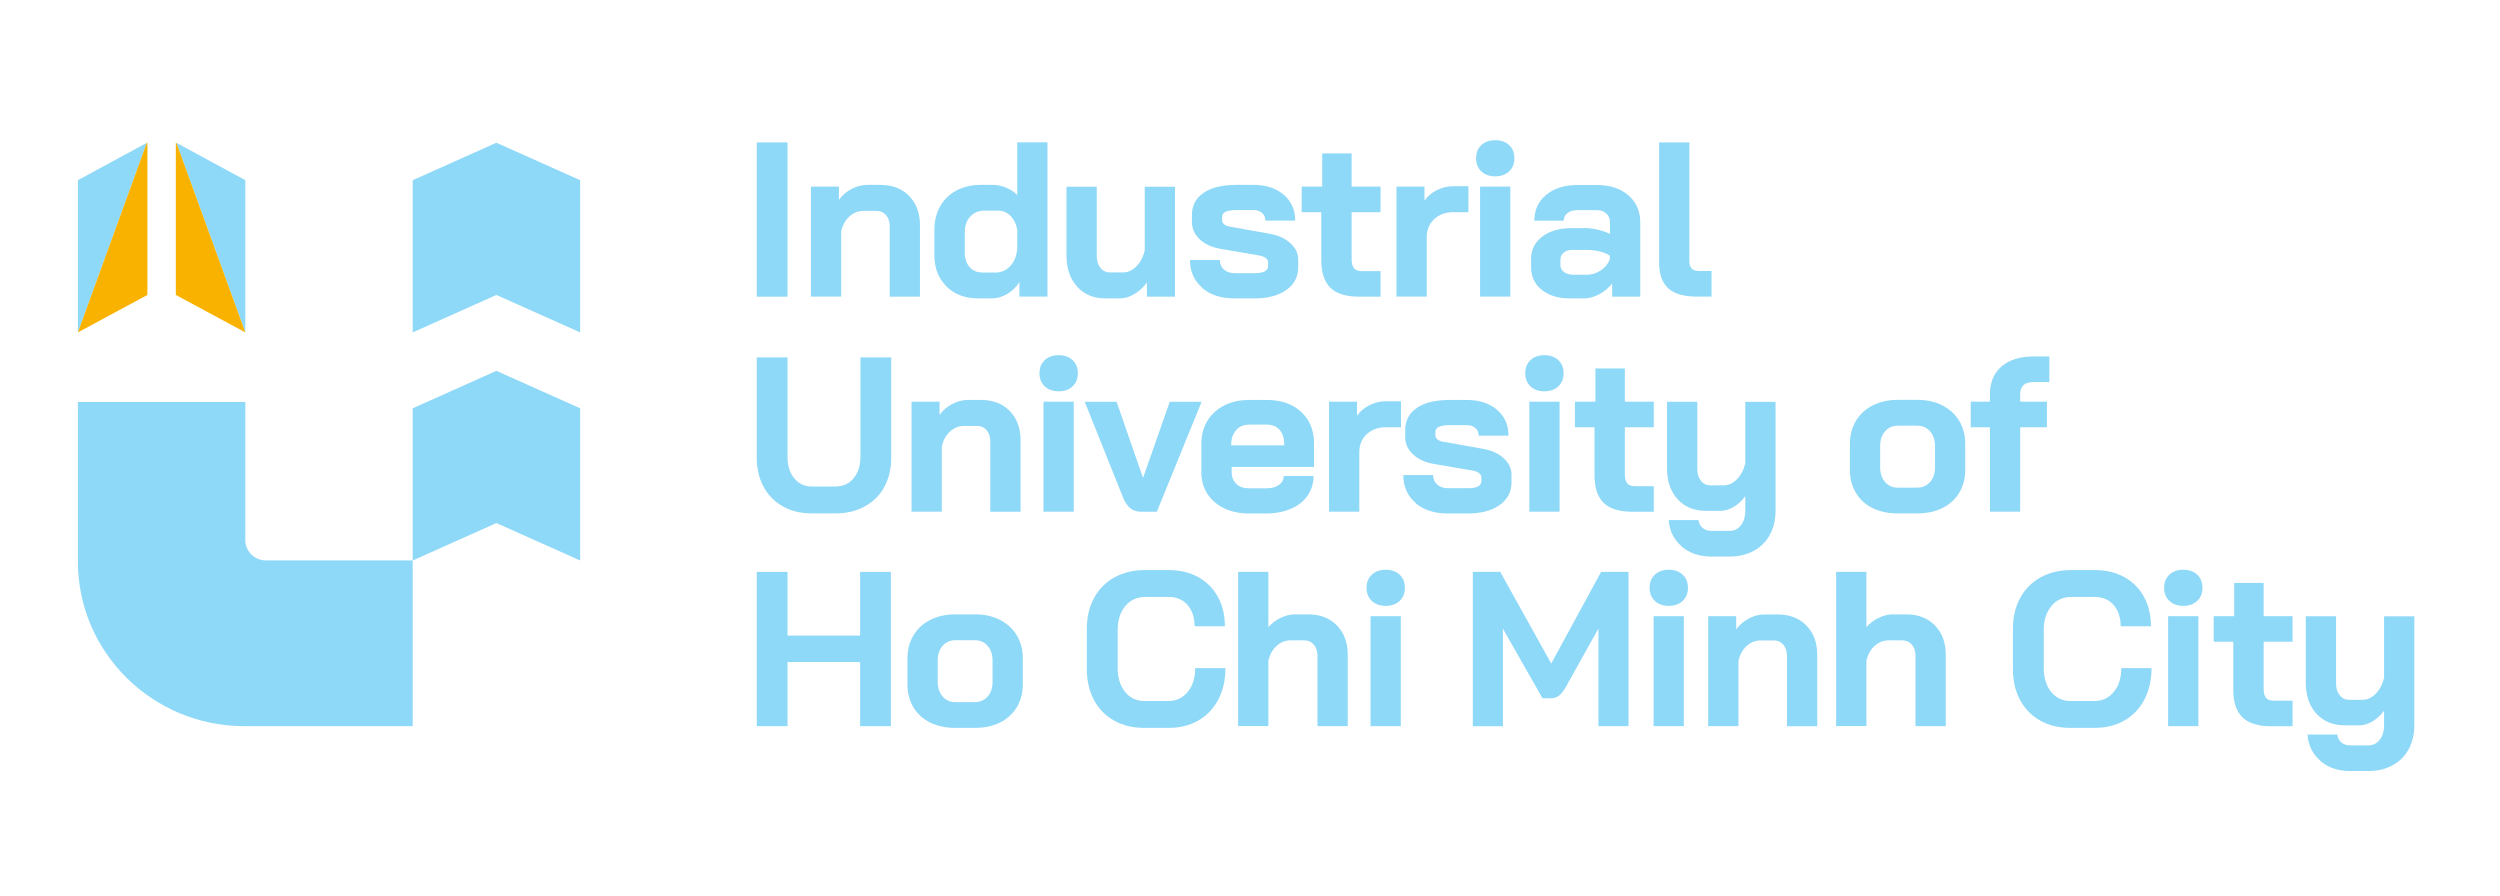 <svg width="321" height="115" viewBox="0 0 321 115" fill="none" xmlns="http://www.w3.org/2000/svg">
<path d="M74.491 52.425L63.735 47.617L52.99 52.425V71.968L63.735 67.159L74.491 71.968V52.425Z" fill="#8ED8F8"/>
<path d="M74.49 23.137L63.735 18.328L52.99 23.137V42.68L63.735 37.871L74.49 42.68V23.137Z" fill="#8ED8F8"/>
<path d="M10 23.137V42.68L18.851 18.339L10 23.137Z" fill="#8ED8F8"/>
<path d="M22.65 18.339L31.5 42.68V23.137L22.65 18.339Z" fill="#8ED8F8"/>
<path d="M18.925 18.328V37.871L10 42.68L18.851 18.339L18.925 18.328Z" fill="#F9B200"/>
<path d="M31.5 42.68L22.575 37.871V18.328L22.65 18.339L31.5 42.68Z" fill="#F9B200"/>
<path d="M31.5 69.331V51.62H10V72.074C10 83.768 19.578 93.238 31.383 93.238H52.99V71.958H34.154C32.678 71.958 31.49 70.782 31.49 69.32L31.5 69.331Z" fill="#8ED8F8"/>
<path d="M97.168 18.286H101.117V38.094H97.168V18.286Z" fill="#8ED8F8"/>
<path d="M104.114 23.963H107.72V25.658C108.138 25.076 108.684 24.61 109.347 24.26C110.011 23.911 110.685 23.741 111.348 23.741H113.061C114.58 23.741 115.811 24.218 116.732 25.16C117.652 26.103 118.123 27.353 118.123 28.9V38.094H114.238V29.037C114.238 28.455 114.077 27.978 113.767 27.618C113.457 27.258 113.05 27.078 112.558 27.078H110.845C110.182 27.078 109.583 27.321 109.058 27.798C108.534 28.275 108.191 28.91 108.009 29.683V38.083H104.124V23.963H104.114Z" fill="#8ED8F8"/>
<path d="M121.537 36.78C120.499 35.764 119.974 34.418 119.974 32.766V29.535C119.974 28.381 120.22 27.374 120.713 26.495C121.205 25.616 121.901 24.938 122.799 24.462C123.698 23.985 124.737 23.741 125.914 23.741H127.487C128.043 23.741 128.6 23.858 129.178 24.091C129.745 24.324 130.227 24.642 130.612 25.034V18.276H134.497V38.083H130.89V36.219C130.505 36.844 129.991 37.342 129.349 37.734C128.696 38.115 128.022 38.316 127.316 38.316H125.625C123.934 38.316 122.564 37.808 121.526 36.791L121.537 36.78ZM127.755 35.001C128.536 35.001 129.189 34.725 129.713 34.164C130.237 33.613 130.537 32.872 130.612 31.94V29.482C130.484 28.751 130.184 28.158 129.745 27.713C129.296 27.268 128.771 27.046 128.161 27.046H126.417C125.657 27.046 125.036 27.3 124.576 27.809C124.105 28.317 123.88 28.984 123.88 29.821V32.48C123.88 33.232 124.094 33.846 124.512 34.302C124.929 34.768 125.475 34.99 126.139 34.99H127.765L127.755 35.001Z" fill="#8ED8F8"/>
<path d="M138.307 36.801C137.397 35.795 136.937 34.471 136.937 32.829V23.974H140.822V32.882C140.822 33.507 140.982 34.005 141.293 34.397C141.603 34.789 142.02 34.98 142.534 34.98H144.193C144.824 34.98 145.392 34.725 145.905 34.206C146.419 33.687 146.783 32.999 146.986 32.151V23.974H150.871V38.094H147.264V36.282C146.826 36.886 146.291 37.373 145.649 37.755C145.006 38.136 144.396 38.316 143.808 38.316H141.924C140.415 38.316 139.206 37.808 138.296 36.801H138.307Z" fill="#8ED8F8"/>
<path d="M154.371 36.95C153.322 36.05 152.797 34.852 152.797 33.38H156.629C156.629 33.889 156.8 34.302 157.153 34.609C157.506 34.916 157.967 35.075 158.544 35.075H161.113C162.258 35.075 162.825 34.768 162.825 34.143V33.666C162.825 33.475 162.729 33.306 162.536 33.147C162.344 32.988 162.087 32.882 161.766 32.819L156.821 31.971C155.655 31.781 154.735 31.368 154.06 30.743C153.386 30.107 153.044 29.366 153.044 28.518V27.586C153.044 26.379 153.547 25.436 154.542 24.758C155.537 24.08 156.939 23.741 158.726 23.741H160.952C162.558 23.741 163.842 24.165 164.827 25.002C165.811 25.838 166.303 26.951 166.303 28.328H162.472C162.472 27.915 162.333 27.586 162.055 27.343C161.777 27.099 161.413 26.972 160.952 26.972H158.78C157.538 26.972 156.918 27.258 156.918 27.819V28.275C156.918 28.486 157.003 28.656 157.164 28.794C157.324 28.931 157.56 29.037 157.86 29.09L163.061 30.022C164.142 30.213 165.019 30.616 165.693 31.23C166.357 31.844 166.689 32.533 166.689 33.306V34.323C166.689 35.552 166.175 36.516 165.158 37.236C164.142 37.956 162.782 38.316 161.081 38.316H158.512C156.779 38.316 155.387 37.861 154.339 36.96L154.371 36.95Z" fill="#8ED8F8"/>
<path d="M170.83 36.95C170.049 36.198 169.653 35.022 169.653 33.444V27.247H167.138V23.963H169.771V19.695H173.549V23.963H177.262V27.247H173.549V33.274C173.549 33.804 173.645 34.185 173.848 34.439C174.052 34.683 174.362 34.81 174.801 34.81H177.262V38.094H174.523C172.842 38.094 171.612 37.712 170.83 36.96V36.95Z" fill="#8ED8F8"/>
<path d="M179.296 23.963H182.902V25.775C183.266 25.224 183.78 24.779 184.465 24.43C185.139 24.08 185.856 23.91 186.595 23.91H188.542V27.247H186.595C185.589 27.247 184.764 27.554 184.133 28.148C183.502 28.751 183.191 29.524 183.191 30.467V38.083H179.306V23.963H179.296Z" fill="#8ED8F8"/>
<path d="M190.201 22.004C189.752 21.58 189.527 21.019 189.527 20.32C189.527 19.621 189.752 19.059 190.201 18.636C190.651 18.212 191.25 18 191.988 18C192.727 18 193.326 18.212 193.776 18.636C194.225 19.059 194.45 19.621 194.45 20.32C194.45 21.019 194.225 21.58 193.776 22.004C193.326 22.428 192.727 22.64 191.988 22.64C191.25 22.64 190.651 22.428 190.201 22.004ZM190.041 23.963H193.926V38.083H190.041V23.963Z" fill="#8ED8F8"/>
<path d="M197.96 37.215C197.051 36.484 196.59 35.509 196.59 34.302V33.253C196.59 32.067 197.072 31.103 198.024 30.383C198.977 29.652 200.24 29.291 201.802 29.291H203.547C204.039 29.291 204.574 29.355 205.152 29.493C205.719 29.62 206.244 29.8 206.725 30.033V28.561C206.725 28.095 206.565 27.703 206.254 27.417C205.944 27.12 205.527 26.982 205.013 26.982H202.551C202.016 26.982 201.588 27.11 201.267 27.353C200.946 27.597 200.786 27.925 200.786 28.338H197.008C197.008 26.961 197.521 25.849 198.538 25.012C199.555 24.175 200.893 23.752 202.551 23.752H205.013C206.693 23.752 208.042 24.186 209.069 25.065C210.096 25.944 210.61 27.11 210.61 28.561V38.094H207.003V36.399C206.543 36.982 205.987 37.448 205.313 37.797C204.649 38.147 203.985 38.316 203.343 38.316H201.567C200.079 38.316 198.881 37.946 197.96 37.215ZM203.622 35.287C204.328 35.287 204.959 35.107 205.505 34.747C206.062 34.386 206.458 33.91 206.704 33.306V32.829C206.393 32.607 205.976 32.427 205.43 32.289C204.884 32.162 204.307 32.088 203.697 32.088H201.899C201.438 32.088 201.074 32.204 200.786 32.427C200.497 32.649 200.357 32.956 200.357 33.327V34.058C200.357 34.418 200.518 34.704 200.828 34.937C201.139 35.17 201.556 35.276 202.07 35.276H203.611L203.622 35.287Z" fill="#8ED8F8"/>
<path d="M214.217 37.024C213.425 36.314 213.029 35.223 213.029 33.73V18.286H216.913V33.507C216.913 33.963 217.02 34.291 217.224 34.492C217.438 34.704 217.77 34.8 218.219 34.8H219.76V38.083H217.93C216.239 38.083 214.987 37.734 214.195 37.024H214.217Z" fill="#8ED8F8"/>
<path d="M100.539 65.03C99.469 64.437 98.645 63.6 98.056 62.53C97.468 61.45 97.168 60.211 97.168 58.791V45.89H101.117V58.675C101.117 59.808 101.406 60.719 101.984 61.418C102.562 62.117 103.322 62.467 104.253 62.467H107.282C108.234 62.467 109.005 62.117 109.593 61.418C110.182 60.719 110.482 59.808 110.482 58.675V45.89H114.431V58.791C114.431 60.211 114.131 61.45 113.542 62.53C112.954 63.611 112.108 64.437 111.027 65.03C109.946 65.623 108.694 65.92 107.282 65.92H104.253C102.84 65.92 101.599 65.623 100.539 65.03Z" fill="#8ED8F8"/>
<path d="M117.031 51.578H120.638V53.273C121.055 52.69 121.601 52.224 122.264 51.874C122.928 51.525 123.602 51.355 124.266 51.355H125.978C127.498 51.355 128.728 51.832 129.649 52.775C130.569 53.718 131.04 54.968 131.04 56.514V65.708H127.155V56.652C127.155 56.069 126.995 55.592 126.684 55.232C126.374 54.872 125.967 54.692 125.475 54.692H123.763C123.099 54.692 122.5 54.936 121.975 55.412C121.451 55.889 121.109 56.525 120.927 57.298V65.698H117.042V51.578H117.031Z" fill="#8ED8F8"/>
<path d="M134.144 49.608C133.694 49.184 133.47 48.623 133.47 47.923C133.47 47.224 133.694 46.663 134.144 46.239C134.593 45.816 135.193 45.604 135.931 45.604C136.67 45.604 137.269 45.816 137.718 46.239C138.168 46.663 138.393 47.224 138.393 47.923C138.393 48.623 138.168 49.184 137.718 49.608C137.269 50.031 136.67 50.243 135.931 50.243C135.193 50.243 134.593 50.031 134.144 49.608ZM133.983 51.578H137.868V65.698H133.983V51.578Z" fill="#8ED8F8"/>
<path d="M145.145 65.263C144.771 64.967 144.45 64.501 144.193 63.865L139.281 51.589H143.369L146.74 61.291H146.794L150.197 51.589H154.285L148.538 65.708H146.537C145.98 65.708 145.52 65.56 145.145 65.274V65.263Z" fill="#8ED8F8"/>
<path d="M157.185 65.263C156.265 64.818 155.537 64.194 155.023 63.399C154.51 62.594 154.253 61.683 154.253 60.645V56.991C154.253 55.878 154.51 54.893 155.023 54.046C155.537 53.199 156.254 52.542 157.185 52.065C158.106 51.599 159.176 51.355 160.375 51.355H162.665C164.495 51.355 165.961 51.864 167.063 52.881C168.166 53.898 168.722 55.254 168.722 56.959V59.956H158.148V60.634C158.148 61.259 158.352 61.757 158.748 62.139C159.144 62.52 159.69 62.7 160.375 62.7H162.601C163.264 62.7 163.81 62.552 164.217 62.266C164.623 61.969 164.827 61.588 164.827 61.122H168.658C168.658 62.064 168.401 62.901 167.887 63.643C167.374 64.384 166.657 64.945 165.726 65.337C164.805 65.729 163.735 65.931 162.536 65.931H160.364C159.165 65.931 158.106 65.708 157.175 65.263H157.185ZM164.891 57.181V56.959C164.891 56.228 164.687 55.635 164.291 55.19C163.895 54.745 163.36 54.523 162.686 54.523H160.375C159.69 54.523 159.133 54.756 158.716 55.232C158.298 55.709 158.084 56.323 158.084 57.096V57.181H164.891Z" fill="#8ED8F8"/>
<path d="M170.638 51.578H174.244V53.389C174.608 52.838 175.122 52.394 175.807 52.044C176.481 51.694 177.198 51.525 177.937 51.525H179.884V54.861H177.937C176.931 54.861 176.107 55.169 175.475 55.762C174.844 56.366 174.533 57.139 174.533 58.082V65.698H170.649V51.578H170.638Z" fill="#8ED8F8"/>
<path d="M181.757 64.564C180.709 63.664 180.184 62.467 180.184 60.995H184.015C184.015 61.503 184.187 61.916 184.54 62.223C184.893 62.531 185.353 62.689 185.931 62.689H188.5C189.645 62.689 190.212 62.382 190.212 61.757V61.281C190.212 61.09 190.116 60.92 189.923 60.761C189.73 60.603 189.473 60.497 189.152 60.433L184.208 59.586C183.042 59.395 182.121 58.982 181.447 58.357C180.773 57.721 180.43 56.98 180.43 56.133V55.2C180.43 53.993 180.933 53.05 181.929 52.372C182.924 51.694 184.326 51.355 186.113 51.355H188.339C189.944 51.355 191.229 51.779 192.213 52.616C193.198 53.453 193.69 54.565 193.69 55.942H189.859C189.859 55.529 189.72 55.2 189.441 54.957C189.163 54.713 188.799 54.586 188.339 54.586H186.167C184.925 54.586 184.304 54.872 184.304 55.434V55.889C184.304 56.101 184.39 56.27 184.551 56.408C184.711 56.546 184.947 56.652 185.246 56.705L190.447 57.637C191.528 57.827 192.406 58.23 193.08 58.844C193.744 59.459 194.075 60.147 194.075 60.92V61.937C194.075 63.166 193.562 64.13 192.545 64.85C191.528 65.57 190.169 65.931 188.468 65.931H185.899C184.165 65.931 182.774 65.475 181.725 64.575L181.757 64.564Z" fill="#8ED8F8"/>
<path d="M196.515 49.608C196.066 49.184 195.841 48.623 195.841 47.923C195.841 47.224 196.066 46.663 196.515 46.239C196.965 45.816 197.564 45.604 198.303 45.604C199.041 45.604 199.64 45.816 200.09 46.239C200.539 46.663 200.764 47.224 200.764 47.923C200.764 48.623 200.539 49.184 200.09 49.608C199.64 50.031 199.041 50.243 198.303 50.243C197.564 50.243 196.965 50.031 196.515 49.608ZM196.366 51.578H200.25V65.698H196.366V51.578Z" fill="#8ED8F8"/>
<path d="M205.912 64.564C205.131 63.812 204.735 62.636 204.735 61.058V54.862H202.22V51.578H204.852V47.309H208.63V51.578H212.344V54.862H208.63V60.889C208.63 61.418 208.726 61.8 208.93 62.054C209.133 62.297 209.443 62.425 209.882 62.425H212.344V65.708H209.604C207.924 65.708 206.693 65.327 205.912 64.575V64.564Z" fill="#8ED8F8"/>
<path d="M215.929 70.157C214.934 69.299 214.366 68.176 214.259 66.778H218.091C218.134 67.191 218.305 67.53 218.604 67.784C218.904 68.038 219.289 68.166 219.75 68.166H222.093C222.682 68.166 223.163 67.922 223.538 67.445C223.913 66.969 224.095 66.333 224.095 65.56V63.717C223.656 64.299 223.153 64.755 222.596 65.094C222.029 65.422 221.473 65.592 220.927 65.592H219.043C217.534 65.592 216.325 65.094 215.415 64.109C214.506 63.124 214.045 61.8 214.045 60.158V51.589H217.93V60.221C217.93 60.846 218.091 61.344 218.401 61.736C218.711 62.128 219.129 62.319 219.643 62.319H221.301C221.933 62.319 222.5 62.064 223.014 61.545C223.527 61.026 223.891 60.338 224.095 59.49V51.599H227.979V65.581C227.979 66.746 227.733 67.774 227.252 68.663C226.77 69.553 226.074 70.242 225.175 70.729C224.276 71.216 223.249 71.46 222.083 71.46H219.739C218.198 71.46 216.924 71.025 215.918 70.168L215.929 70.157Z" fill="#8ED8F8"/>
<path d="M240.426 65.232C239.506 64.766 238.789 64.119 238.286 63.261C237.783 62.414 237.526 61.429 237.526 60.317V57.001C237.526 55.889 237.783 54.904 238.296 54.046C238.81 53.188 239.527 52.521 240.458 52.055C241.378 51.589 242.449 51.345 243.647 51.345H246.216C247.414 51.345 248.474 51.578 249.405 52.055C250.325 52.531 251.053 53.188 251.567 54.046C252.081 54.904 252.337 55.889 252.337 57.001V60.317C252.337 61.429 252.081 62.414 251.567 63.261C251.053 64.109 250.336 64.766 249.405 65.232C248.485 65.698 247.404 65.92 246.184 65.92H243.615C242.417 65.92 241.357 65.687 240.426 65.232ZM246.13 62.615C246.837 62.615 247.393 62.372 247.821 61.895C248.249 61.418 248.453 60.783 248.453 60.01V57.266C248.453 56.493 248.239 55.868 247.821 55.381C247.404 54.893 246.847 54.66 246.162 54.66H243.701C243.016 54.66 242.459 54.904 242.042 55.381C241.625 55.857 241.411 56.493 241.411 57.266V60.01C241.411 60.783 241.625 61.408 242.042 61.895C242.459 62.372 243.005 62.615 243.669 62.615H246.13Z" fill="#8ED8F8"/>
<path d="M255.505 54.862H253.044V51.578H255.505V50.646C255.505 49.12 255.997 47.924 256.982 47.066C257.967 46.208 259.326 45.773 261.081 45.773H263.136V49.057H261.134C260.524 49.057 260.086 49.184 259.807 49.449C259.529 49.714 259.39 50.127 259.39 50.699V51.578H262.825V54.862H259.39V65.698H255.505V54.862Z" fill="#8ED8F8"/>
<path d="M97.168 73.43H101.117V81.607H110.439V73.43H114.388V93.238H110.439V85.007H101.117V93.238H97.168V73.43Z" fill="#8ED8F8"/>
<path d="M119.418 92.772C118.497 92.306 117.78 91.659 117.277 90.802C116.774 89.954 116.517 88.969 116.517 87.857V84.541C116.517 83.429 116.774 82.444 117.288 81.586C117.802 80.728 118.519 80.061 119.45 79.595C120.37 79.129 121.44 78.885 122.639 78.885H125.208C126.406 78.885 127.466 79.118 128.397 79.595C129.317 80.071 130.045 80.728 130.559 81.586C131.072 82.444 131.329 83.429 131.329 84.541V87.857C131.329 88.969 131.072 89.954 130.559 90.802C130.045 91.649 129.328 92.306 128.397 92.772C127.476 93.238 126.395 93.46 125.175 93.46H122.607C121.408 93.46 120.349 93.227 119.418 92.772ZM125.122 90.155C125.828 90.155 126.385 89.912 126.813 89.435C127.241 88.958 127.444 88.323 127.444 87.55V84.806C127.444 84.033 127.23 83.408 126.813 82.921C126.395 82.444 125.839 82.2 125.154 82.2H122.693C122.008 82.2 121.451 82.444 121.034 82.921C120.616 83.397 120.402 84.033 120.402 84.806V87.55C120.402 88.323 120.616 88.948 121.034 89.435C121.451 89.912 121.997 90.155 122.66 90.155H125.122Z" fill="#8ED8F8"/>
<path d="M143.058 92.528C141.945 91.903 141.079 91.024 140.469 89.88C139.859 88.736 139.548 87.422 139.548 85.929V80.728C139.548 79.234 139.859 77.921 140.479 76.777C141.1 75.633 141.978 74.754 143.112 74.129C144.246 73.504 145.552 73.197 147.04 73.197H150.068C151.502 73.197 152.755 73.504 153.846 74.097C154.938 74.701 155.773 75.548 156.372 76.629C156.971 77.709 157.271 78.97 157.271 80.41H153.386C153.386 79.277 153.076 78.366 152.476 77.677C151.866 76.989 151.064 76.65 150.079 76.65H147.05C145.98 76.65 145.124 77.042 144.482 77.826C143.829 78.61 143.508 79.637 143.508 80.898V85.76C143.508 87.02 143.818 88.047 144.45 88.831C145.081 89.615 145.905 90.007 146.933 90.007H150.026C151.032 90.007 151.856 89.626 152.498 88.842C153.14 88.069 153.461 87.052 153.461 85.791H157.346C157.346 87.317 157.035 88.662 156.425 89.827C155.815 90.992 154.959 91.882 153.857 92.517C152.755 93.153 151.47 93.46 150.026 93.46H146.933C145.466 93.46 144.172 93.153 143.058 92.528Z" fill="#8ED8F8"/>
<path d="M158.973 73.43H162.857V80.527C163.275 80.04 163.799 79.637 164.42 79.341C165.041 79.044 165.64 78.885 166.207 78.885H167.984C169.503 78.885 170.734 79.362 171.654 80.304C172.575 81.247 173.046 82.497 173.046 84.043V93.238H169.161V84.181C169.161 83.599 169 83.122 168.69 82.762C168.38 82.402 167.973 82.222 167.47 82.222H165.693C165.03 82.222 164.431 82.465 163.906 82.942C163.382 83.418 163.039 84.054 162.857 84.827V93.227H158.973V73.419V73.43Z" fill="#8ED8F8"/>
<path d="M176.139 77.159C175.689 76.735 175.464 76.173 175.464 75.474C175.464 74.775 175.689 74.214 176.139 73.79C176.588 73.366 177.187 73.154 177.926 73.154C178.664 73.154 179.264 73.366 179.713 73.79C180.163 74.214 180.387 74.775 180.387 75.474C180.387 76.173 180.163 76.735 179.713 77.159C179.264 77.582 178.664 77.794 177.926 77.794C177.187 77.794 176.588 77.582 176.139 77.159ZM175.978 79.118H179.863V93.238H175.978V79.118Z" fill="#8ED8F8"/>
<path d="M189.11 73.43H192.631L199.18 85.198L205.58 73.43H209.101V93.238H205.238V80.707L201.032 88.238C200.743 88.746 200.454 89.106 200.165 89.329C199.865 89.551 199.533 89.657 199.148 89.657H198.057L192.973 80.717V93.248H189.11V73.44V73.43Z" fill="#8ED8F8"/>
<path d="M212.483 77.159C212.033 76.735 211.809 76.173 211.809 75.474C211.809 74.775 212.033 74.214 212.483 73.79C212.932 73.366 213.532 73.154 214.27 73.154C215.008 73.154 215.608 73.366 216.057 73.79C216.507 74.214 216.732 74.775 216.732 75.474C216.732 76.173 216.507 76.735 216.057 77.159C215.608 77.582 215.008 77.794 214.27 77.794C213.532 77.794 212.932 77.582 212.483 77.159ZM212.322 79.118H216.207V93.238H212.322V79.118Z" fill="#8ED8F8"/>
<path d="M219.322 79.118H222.928V80.813C223.346 80.23 223.891 79.764 224.555 79.415C225.218 79.065 225.893 78.896 226.556 78.896H228.269C229.788 78.896 231.019 79.372 231.939 80.315C232.86 81.258 233.331 82.508 233.331 84.054V93.248H229.446V84.192C229.446 83.609 229.285 83.133 228.975 82.772C228.664 82.412 228.258 82.232 227.765 82.232H226.053C225.39 82.232 224.79 82.476 224.266 82.953C223.741 83.429 223.399 84.065 223.217 84.838V93.238H219.332V79.118H219.322Z" fill="#8ED8F8"/>
<path d="M235.76 73.43H239.645V80.527C240.062 80.04 240.586 79.637 241.207 79.341C241.828 79.044 242.427 78.885 242.994 78.885H244.771C246.291 78.885 247.521 79.362 248.442 80.304C249.362 81.247 249.833 82.497 249.833 84.043V93.238H245.948V84.181C245.948 83.599 245.788 83.122 245.477 82.762C245.167 82.402 244.76 82.222 244.257 82.222H242.481C241.817 82.222 241.218 82.465 240.693 82.942C240.169 83.418 239.826 84.054 239.645 84.827V93.227H235.76V73.419V73.43Z" fill="#8ED8F8"/>
<path d="M261.969 92.528C260.856 91.903 259.989 91.024 259.379 89.88C258.769 88.736 258.459 87.422 258.459 85.929V80.728C258.459 79.234 258.769 77.921 259.39 76.777C260.011 75.633 260.888 74.754 262.023 74.129C263.157 73.504 264.463 73.197 265.95 73.197H268.979C270.413 73.197 271.665 73.504 272.757 74.097C273.848 74.701 274.683 75.548 275.283 76.629C275.882 77.709 276.181 78.97 276.181 80.41H272.297C272.297 79.277 271.986 78.366 271.387 77.677C270.777 76.989 269.974 76.65 268.99 76.65H265.961C264.891 76.65 264.035 77.042 263.392 77.826C262.74 78.61 262.419 79.637 262.419 80.898V85.76C262.419 87.02 262.729 88.047 263.36 88.831C263.992 89.615 264.816 90.007 265.843 90.007H268.936C269.942 90.007 270.766 89.626 271.408 88.842C272.051 88.069 272.372 87.052 272.372 85.791H276.256C276.256 87.317 275.946 88.662 275.336 89.827C274.726 90.992 273.87 91.882 272.768 92.517C271.665 93.153 270.381 93.46 268.936 93.46H265.843C264.377 93.46 263.082 93.153 261.969 92.528Z" fill="#8ED8F8"/>
<path d="M278.547 77.159C278.097 76.735 277.872 76.173 277.872 75.474C277.872 74.775 278.097 74.214 278.547 73.79C278.996 73.366 279.595 73.154 280.334 73.154C281.072 73.154 281.672 73.366 282.121 73.79C282.571 74.214 282.795 74.775 282.795 75.474C282.795 76.173 282.571 76.735 282.121 77.159C281.672 77.582 281.072 77.794 280.334 77.794C279.595 77.794 278.996 77.582 278.547 77.159ZM278.386 79.118H282.271V93.238H278.386V79.118Z" fill="#8ED8F8"/>
<path d="M287.932 92.104C287.151 91.352 286.755 90.176 286.755 88.598V82.402H284.24V79.118H286.873V74.849H290.651V79.118H294.364V82.402H290.651V88.429C290.651 88.958 290.747 89.34 290.95 89.594C291.154 89.838 291.464 89.965 291.903 89.965H294.364V93.248H291.625C289.944 93.248 288.714 92.867 287.932 92.115V92.104Z" fill="#8ED8F8"/>
<path d="M297.949 97.697C296.954 96.839 296.387 95.716 296.28 94.318H300.111C300.154 94.731 300.325 95.07 300.625 95.324C300.925 95.579 301.31 95.706 301.77 95.706H304.114C304.702 95.706 305.184 95.462 305.559 94.985C305.933 94.509 306.115 93.873 306.115 93.1V91.257C305.676 91.839 305.173 92.295 304.617 92.634C304.05 92.962 303.493 93.132 302.947 93.132H301.064C299.555 93.132 298.345 92.634 297.436 91.649C296.526 90.664 296.066 89.34 296.066 87.698V79.129H299.951V87.761C299.951 88.386 300.111 88.884 300.422 89.276C300.732 89.668 301.149 89.859 301.663 89.859H303.322C303.953 89.859 304.52 89.604 305.034 89.085C305.548 88.566 305.912 87.878 306.115 87.031V79.139H310V93.121C310 94.286 309.754 95.314 309.272 96.204C308.791 97.093 308.095 97.782 307.196 98.269C306.297 98.756 305.27 99 304.103 99H301.759C300.218 99 298.945 98.566 297.939 97.708L297.949 97.697Z" fill="#8ED8F8"/>
</svg>
